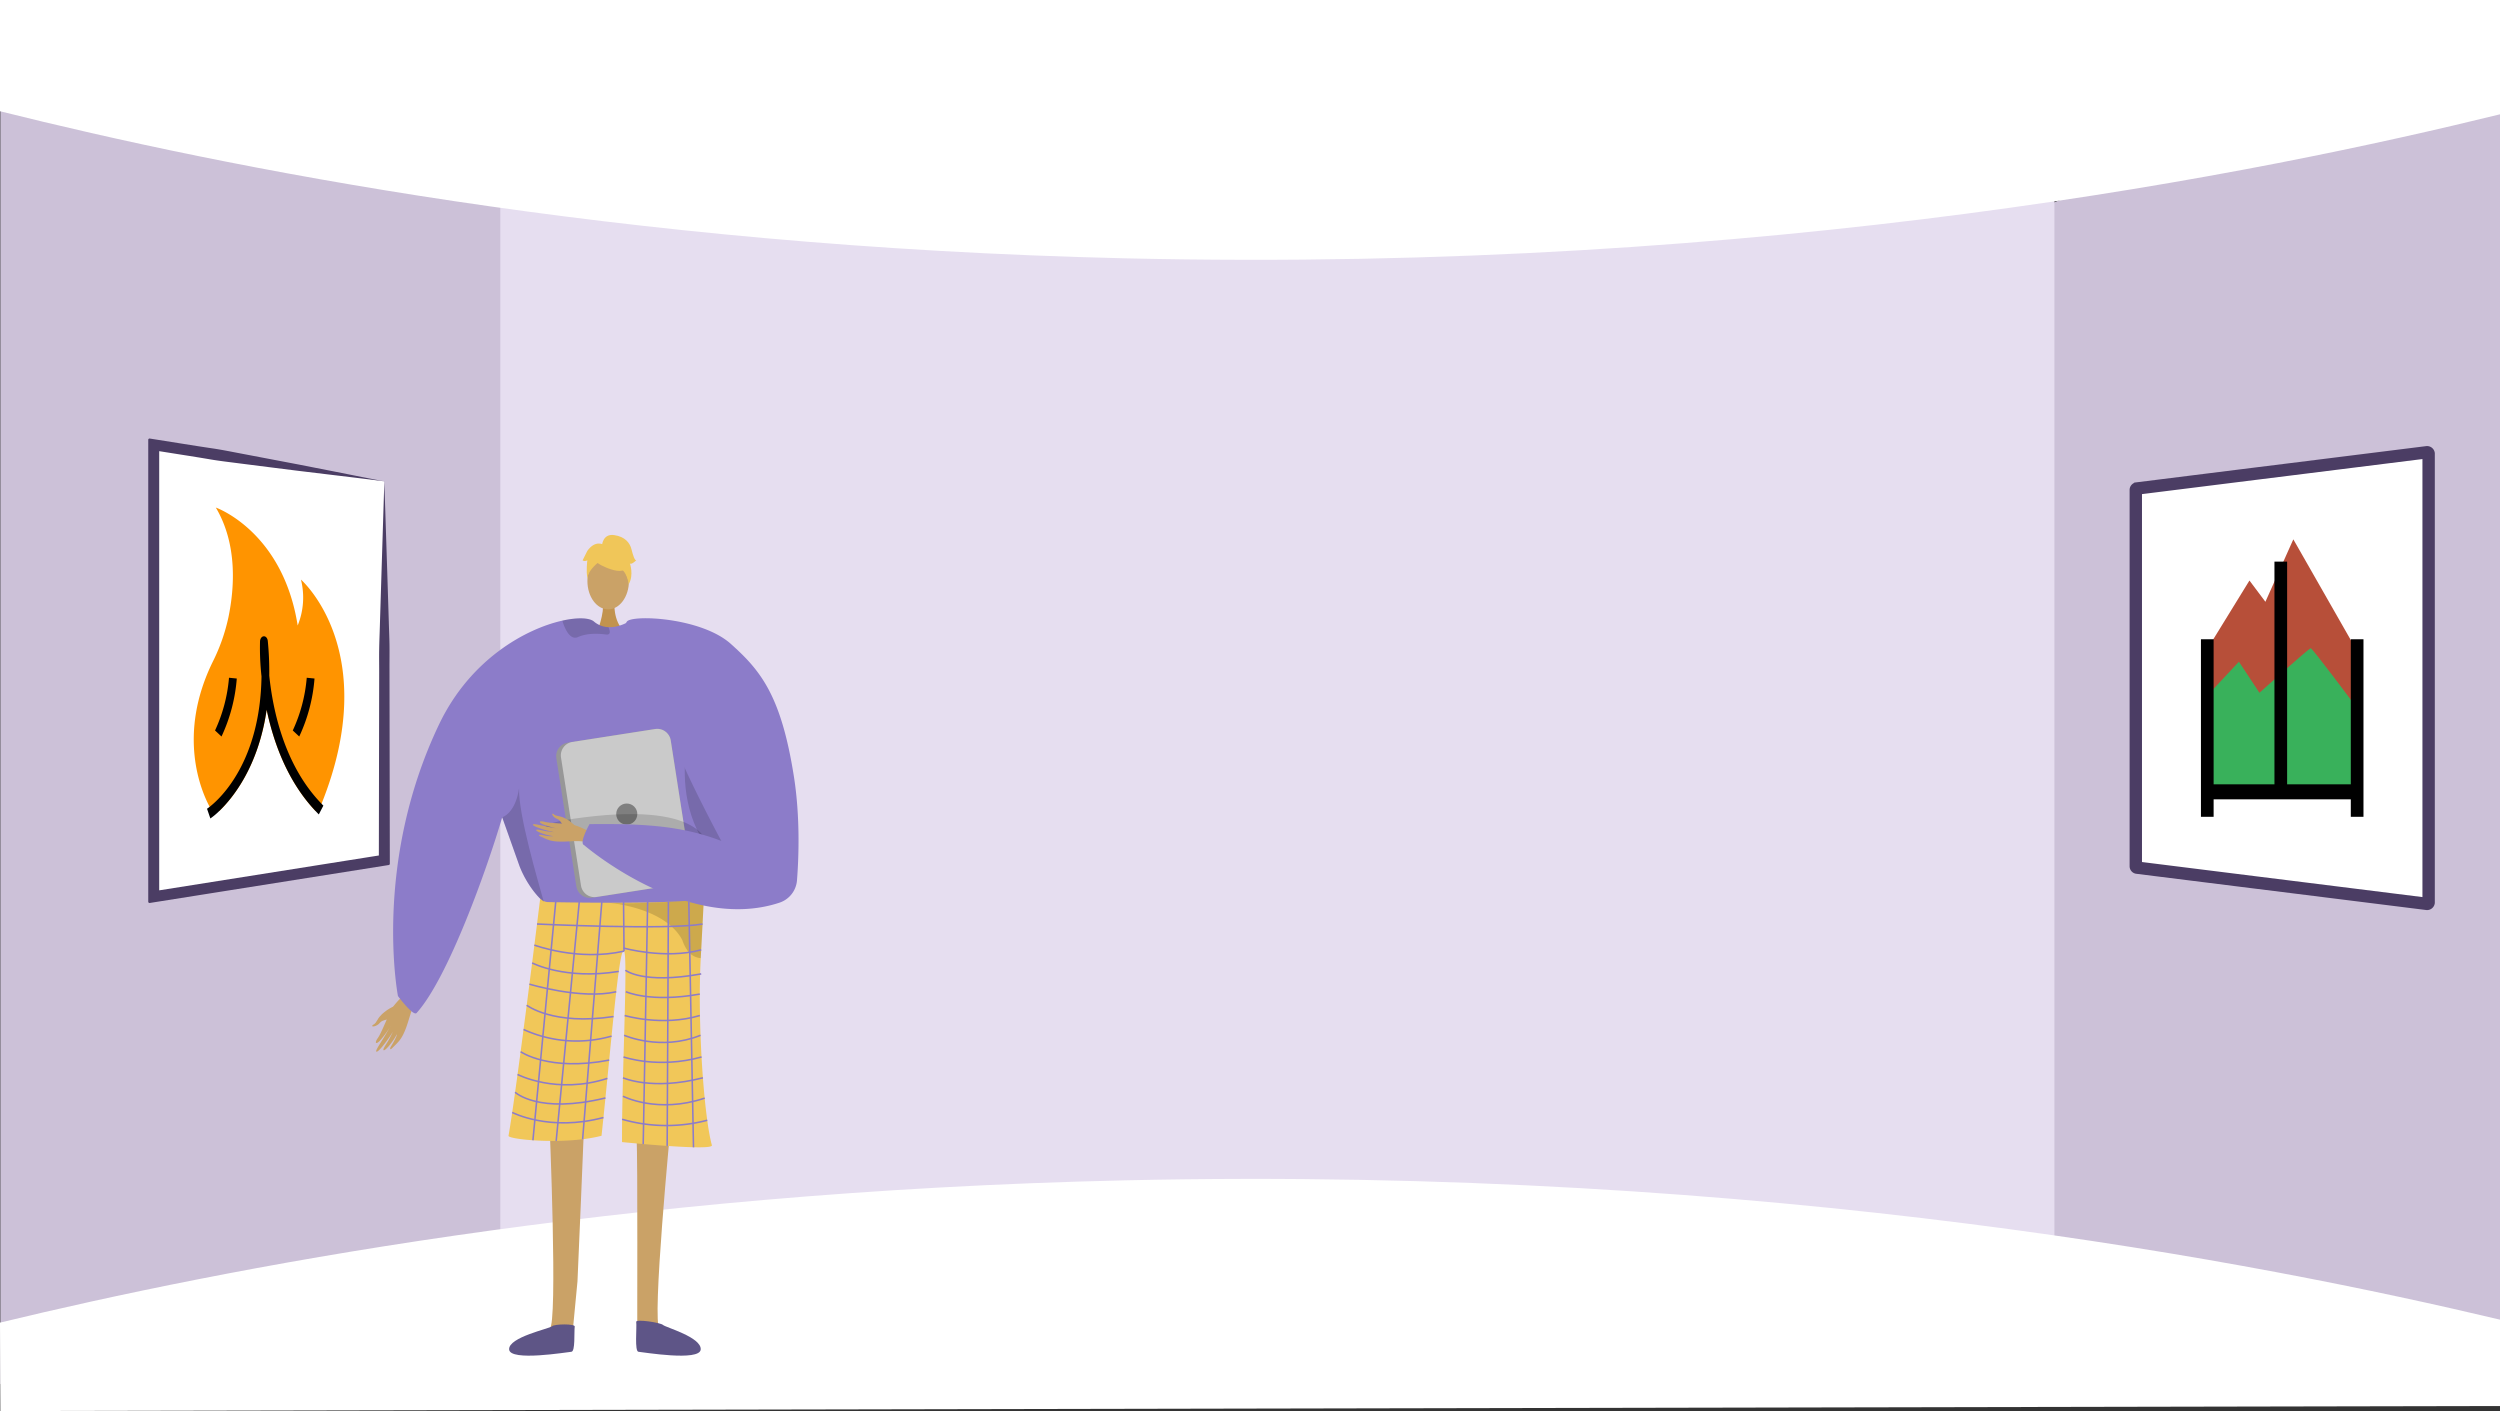 <svg xmlns="http://www.w3.org/2000/svg" width="1365.521" height="770.73" viewBox="0 0 1365.521 770.73"><rect x="0" y="0" width="1365.521" height="770.73" fill="#333333" stroke="none"/><defs><style>.a{fill:#a3c2fa;}.b{fill:#ccc1d8;}.c{fill:#e6def0;}.d,.u{fill:#fff;}.e,.f{fill:#caa267;}.e,.v,.w,.x{fill-rule:evenodd;}.g{fill:#c2934e;}.h{fill:#8c7cc9;}.i{fill:#f1c759;}.j{opacity:0.15;}.k{fill:#5e5586;}.l{fill:#5e5587;}.m{opacity:0.3;}.n{opacity:0.5;}.o{fill:#f0c659;}.p{fill:#979797;}.q{fill:#cacaca;}.r{fill:#7f7f7f;}.s{fill:none;stroke:#8c7cc9;stroke-width:0.861px;}.s,.u{stroke-miterlimit:10;}.t{fill:#4b3d64;}.u{stroke:#4b3d64;stroke-width:6.761px;}.v{fill:#ff9400;}.w{fill:#b74f39;}.x{fill:#39b15b;}</style></defs><g transform="translate(0 -947.81)"><circle class="a" cx="11.503" cy="11.503" r="11.503" transform="translate(547.36 1369.135)"/><path class="b" d="M1365.521,957.344v758.2l-242.143-67.563-32.979-6.26,1.635-557.9,30.107-25.552Z"/><path class="b" d="M316.186,1073.238,300.14,1629.414.2,1703.786V954l298.74,93.538Z"/><path class="c" d="M697.733,1036.851H273.274v617.167h848.867V1036.851Z"/><path class="d" d="M0,1008.569c121.614,30.369,335.582,73.862,614.781,80.344,352.847,8.191,622.21-47.087,750.74-78.67V947.81H0Z"/><path class="d" d="M0,1670.241c121.614-29.38,335.582-71.456,614.781-77.726,352.847-7.925,622.21,45.552,750.74,76.106V1715.8L.2,1718.54Z"/><path class="e" d="M214.782,1497.629s-6.111,2.682-8.62,7.269c-1.491,2.727-2.194,2.4-2.589,2.81-1.311,1.374,2.3.89,3.963-1.281,1.354-1.765,5.164-1.645,6.321-2.582s3.781-4.043,3.635-5.108S214.782,1497.629,214.782,1497.629Z"/><path class="e" d="M225.392,1486.8c-.623.785-9.683,8.169-12.005,13.11s-5.3,12.508-7.009,14.875c-2.006,2.785-1.057,4.016,1.6.933a53.617,53.617,0,0,0,5.253-7.307c.206-.5-1.447,2.665-3.508,6.013-2.191,3.56-4.787,7.341-4.17,7.78,1.2.852,8.2-9.151,9.115-11.028a52.223,52.223,0,0,1-2.488,4.923c-1.254,2.175-3.041,4.54-2.748,5.238.461,1.1,4.89-3.938,7.319-8.547.188-.027-.134,1.629-3.386,6.909-.327.531-.606,2.082.943.518,3.261-3.293,4.906-4.468,7.159-10.134,2.2-5.526,3.28-12.111,6.084-15.642Z"/><path class="f" d="M366.451,1561.289s-10.693,110.335-6.146,112.233c8.157,3.461,40.1,14.779,4.882,12.291-18.091,1.091-16.764-2.951-17.047-6.376-.231-2.8.3-101.542-.443-109.221-.166-1.72-.267-2.76-.267-2.76Z"/><path class="f" d="M300.142,1561.289s4.636,110.335.089,112.233c-8.156,3.461-40.1,14.779-4.882,12.291,18.092,1.091,16.764-2.951,17.047-6.376.231-2.8,2.283-24.039,3.026-31.718.167-1.719,3.712-88.013,3.712-88.013Z"/><path class="g" d="M335.606,1276.571s-.942,10.513,5.543,16.327-14.945,0-14.945,0,3.988-10.07,3.093-16.327S335.606,1276.571,335.606,1276.571Z"/><ellipse class="f" cx="11.338" cy="15.468" rx="11.338" ry="15.468" transform="translate(320.848 1249.71)"/><path class="h" d="M406.13,1377.726c-.241,3.8-4.168,21-9.076,36.3-4.022,12.556-8.715,23.828-12.573,25.387-8.56,3.444-73.189,8.172-86.477,1.834-.31-.233-.646-.482-.964-.758-4.986-4.056-10.394-12.065-13.262-19.565,0-.009-7.638-21.538-9.2-25.921-.017-.043-.026-.077-.043-.112-.052-.172-.112-.336-.172-.491-.018-.06-.043-.112-.061-.172-8.043,27.462-29.442,87.777-46.752,106.886-1.817,2.007-10.178-9.249-10.178-9.249s-13.977-72.173,22.484-148.445c17.163-35.9,47.794-52.28,67.351-56.629,8.465-1.886,14.855-1.516,17.188.5a12.678,12.678,0,0,0,7.914,3.075,17.171,17.171,0,0,0,4.444-.405,22.127,22.127,0,0,0,4.71-1.6c.724-.336,1.146-.577,1.146-.577a45.951,45.951,0,0,1,11.97.715C398.828,1297.157,406.526,1371.345,406.13,1377.726Z"/><path class="i" d="M295.042,1438.7a6.987,6.987,0,0,0,3.967,1.83c9.32.183,49.575.873,71.412-.382,7.7-.444,13.115-1.128,14.065-2.167,0,0,0,.032-.006.089-.057,1.2-.748,14.983-1.717,33.047-1.914,35.657,1.772,86.727,6.078,102.227.929,3.346-49.086-1.722-49.086-1.722-.139-36.8,3.352-101.4,1.1-104.294-2.743-3.523-7.192,53.3-12.292,100.849-19.806,5.167-51.17,2.03-50.808,0C282.058,1544.066,295.042,1438.7,295.042,1438.7Z"/><path class="j" d="M274.308,1394.226c.017.06.043.112.06.172.06.155.121.319.172.491.017.035.026.069.043.112,1.559,4.383,9.2,25.912,9.2,25.921,2.868,7.5,8.276,15.509,13.262,19.565-3.384-12.254-13.933-47.777-13.529-62.089C281.5,1392.194,274.308,1394.217,274.308,1394.226Z"/><path class="j" d="M377.774,1342.906s-21.419,63.935,38.005,91.088l1.208.8-.307-15.038s-28-39.072-28.107-40.078S377.774,1342.906,377.774,1342.906Z"/><path class="j" d="M333.062,1292.9c.034,1.025-.508,1.7-2.153,1.473-5.133-.7-10.928-.551-15.139,1.377a3.574,3.574,0,0,1-3.462-.146c-2.7-1.576-4.366-6.278-5.029-8.362a1.424,1.424,0,0,1-.069-.456c8.465-1.886,14.855-1.516,17.188.5a12.678,12.678,0,0,0,7.914,3.075A6.986,6.986,0,0,1,333.062,1292.9Z"/><path class="k" d="M313.921,1672.378c.21-1.593-11.124-1.444-12.407-.15s-23.871,5.955-23.424,12.663,31.753,1.434,33.989,1.276S313.506,1675.508,313.921,1672.378Z"/><path class="l" d="M347.505,1669.794c-.21-1.593,13.357.428,14.64,1.723s21.034,6.666,20.587,13.374-31.753,1.434-33.989,1.276S347.92,1672.925,347.505,1669.794Z"/><g class="m"><path d="M332.206,1440.887l-.449-.037S331.916,1440.861,332.206,1440.887Z"/><path class="n" d="M332.206,1440.887c12,.957,38.215-.738,38.215-.738,7.7-.444,13.115-1.128,14.065-2.167,0,0,0,.032-.006.089-.057,1.2-.748,14.983-1.717,33.047a9.062,9.062,0,0,1-1.261-.146,9.82,9.82,0,0,1-6.349-4.511,21.787,21.787,0,0,1-2.468-5.156C363.741,1444.287,336.049,1441.232,332.206,1440.887Z"/></g><path class="o" d="M327.925,1256.3s19.628,10.883,13.8-6.59C337.7,1237.622,314.539,1248.511,327.925,1256.3Z"/><path class="o" d="M330.77,1252.126s-10.982,6.516-9.922,13.053c0,0-2.422-19.516,8.5-20.006s15.147.563,14.177,21.2C343.523,1266.373,340.351,1249.957,330.77,1252.126Z"/><path class="o" d="M328.87,1245.3s.551-6.081,6.579-5.22,8.612,4.306,9.473,7.751,1.722,6.028,2.583,6.028c0,0-2.583,2.583-3.444,1.722,0,0,2.235,6.193-.605,11.277,0,0-1.117-7.833-5.423-8.694S328.87,1245.3,328.87,1245.3Z"/><path class="o" d="M329.421,1245.247s-4.3-2.583-8.611,3.445l-2.584,5.167s.862.861,2.584,0c0,0-.785,6.067.038,9.492L323.393,1253Z"/><path class="p" d="M303.88,1361.985l10.919,69.951a7.47,7.47,0,0,0,8.525,6.226l47.743-7.458a2.207,2.207,0,0,0,.335-.069,7.442,7.442,0,0,0,5.882-8.456l-10.919-69.951a7.46,7.46,0,0,0-8.526-6.218l-45.529,7.1-2.213.344A7.458,7.458,0,0,0,303.88,1361.985Z"/><path class="q" d="M306.429,1361.571l10.919,69.952a7.458,7.458,0,0,0,8.525,6.217l45.529-7.1a7.442,7.442,0,0,0,5.882-8.456l-10.919-69.951a7.46,7.46,0,0,0-8.526-6.218l-45.529,7.1A7.443,7.443,0,0,0,306.429,1361.571Z"/><circle class="r" cx="5.763" cy="5.763" r="5.763" transform="translate(336.58 1386.699)"/><path class="j" d="M386.86,1411.328s1.12-25.713-67.772-17.1,51.669,16.362,51.669,16.362Z"/><path class="e" d="M325.5,1403.859c-.816-.273-9.432-5.433-14.1-5.864s-11.656-.626-14.068-1.312c-2.837-.806-3.553.32-.285,1.568a46.125,46.125,0,0,0,7.44,2.107c.467.019-2.576-.39-5.884-1.076-3.517-.729-7.331-1.72-7.506-1.094-.338,1.215,9.791,3.946,11.576,4.139a44.92,44.92,0,0,1-4.7-.57c-2.123-.377-4.557-1.129-5.035-.688-.753.694,4.612,2.8,9.046,3.414.077.143-1.355.368-6.573-.716-.524-.109-1.859.12-.142.914,3.614,1.671,5.044,2.656,10.281,2.82,5.107.159,10.744-.892,14.418.34Z"/><path class="e" d="M313.65,1398.455s-3.954-4.153-8.394-4.838c-2.639-.407-2.578-1.072-3.028-1.27-1.493-.658-.047,2.115,2.2,2.826,1.822.578,2.839,3.692,3.934,4.352s4.373,1.872,5.191,1.444S313.65,1398.455,313.65,1398.455Z"/><path class="h" d="M399.175,1299.5c16.22,14.513,27.444,27.993,34.446,72.336,3.552,22.5,2.627,44.995,1.7,56.859a14.018,14.018,0,0,1-9.634,12.189c-50.822,16.764-106.645-31.461-106.645-31.461-2.911-1.083,2.948-11.461,2.948-11.461,28.1-.291,49.626.57,72.016,9.181-.114-.053-22.011-41.182-24.974-52.53-7.76-29.756-33.3-55.507-26.7-67.17C344.622,1283.409,382.813,1284.86,399.175,1299.5Z"/><line class="s" x1="12.701" y2="132.808" transform="translate(291.088 1437.831)"/><line class="s" x1="12.605" y2="130.495" transform="translate(303.789 1440.487)"/><line class="s" x1="10.482" y2="129.583" transform="translate(318.233 1440.487)"/><line class="s" x2="0.27" y2="26.842" transform="translate(340.582 1440.487)"/><line class="s" x1="2.432" y2="132.209" transform="translate(351.322 1440.487)"/><line class="s" x1="0.678" y2="133.318" transform="translate(364.412 1440.404)"/><line class="s" x2="2.564" y2="134.084" transform="translate(376.23 1440.404)"/><path class="s" d="M293.325,1452.517s71.522,3.376,90.419,0"/><path class="s" d="M340.852,1467.329c-25.025,5.668-48.973-3.292-48.973-3.292"/><path class="s" d="M340.582,1465.635s22.584,6.346,42.421.987"/><path class="s" d="M290.649,1473.769s18.034,9.442,47.326,4.629"/><path class="s" d="M289.172,1485.361s28.064,8.567,47.416,4.159"/><path class="s" d="M287.692,1496.876s14.293,11.2,47.431,6.178"/><path class="s" d="M285.969,1510.122a69.532,69.532,0,0,0,48.068,3.621"/><path class="s" d="M284.367,1522.256s15.436,10.957,48.373,4.592"/><path class="s" d="M282.692,1534.695s21.3,11.137,49.065,2.139"/><path class="s" d="M281.351,1544.4s12.569,12.089,49.342,3.127"/><path class="s" d="M279.771,1555.422s20.324,10.707,49.837,2.789"/><path class="s" d="M341.608,1477.758s9.435,7.79,41.395,2.007"/><path class="s" d="M341.856,1489.483s13.24,6.173,40.391,1.3"/><path class="s" d="M341.211,1502.5s20.443,6.157,41.036,0"/><path class="s" d="M340.916,1513.288s19.873,8.834,41.727,0"/><path class="s" d="M340.582,1525.136s18.92,6.639,42.609,0"/><path class="s" d="M340.277,1536.516s15.948,7.155,43.66,0"/><path class="s" d="M340.277,1546.583s18.934,9.758,44.624,1.037"/><path class="s" d="M339.821,1559.169a87.534,87.534,0,0,0,46.485.537"/><path class="d" d="M209.926,1211.33v205.7a.718.718,0,0,1-.6.709l-50.378,8-15.994,2.529-58.15,9.235a.717.717,0,0,1-.829-.708V1191.565a.717.717,0,0,1,.829-.708l58.15,9.235,15.994,2.529,50.378,8A.717.717,0,0,1,209.926,1211.33Z"/><path class="t" d="M209.364,1210.612a.713.713,0,0,1,.581.68l1.614,50.189.8,25.673c.122,4.3.315,8.572.382,12.906s-.013,8.729,0,13.084l.184,104.5,0,1.946a.719.719,0,0,1-.6.71l-1.927.305L84.441,1440.6l-2.64.42a.717.717,0,0,1-.829-.709V1188.052a.717.717,0,0,1,.829-.708l2.64.419,15.744,2.5c5.247.841,10.5,1.669,15.754,2.44s10.466,1.855,15.691,2.832l15.667,2.984,15.75,3,15.878,3.116C189.255,1206.659,199.36,1208.722,209.364,1210.612Zm.542.757a.719.719,0,0,0-.627-.735c-10.584-1.38-21.069-2.589-31.328-3.839l-15.611-1.885-15.741-1.982-15.822-2.011c-5.271-.69-10.559-1.273-15.8-2.168s-10.486-1.736-15.735-2.561l-14.209-2.257a.718.718,0,0,1-.353-1.254l1.1-.942a.717.717,0,0,1,1.183.546v243.8a.718.718,0,0,1-1.183.546l-1.1-.942a.718.718,0,0,1,.353-1.254l122.5-19.444a.717.717,0,0,1,.658,1.173h0a.717.717,0,0,1-1.263-.466l.181-100.476c.011-4.267-.074-8.493,0-12.782s.26-8.636.381-12.96l.8-26.059Z"/><path class="u" d="M1166.591,1215.329v205.7a.794.794,0,0,0,.768.708l63.971,8,20.31,2.529,73.841,9.235a.867.867,0,0,0,1.054-.709V1195.564a.866.866,0,0,0-1.054-.708l-73.841,9.235-20.31,2.529-63.971,8A.8.8,0,0,0,1166.591,1215.329Z"/><path class="v" d="M175.629,1386.813c-.532,1.328-1.064,2.656-1.639,3.983h-1.64c-15.287-16.194-22.91-37.316-26.7-55.34-4.513,31-18.417,48.142-25.89,55.34h-3.9s-.34-.5-.894-1.475c-.128-.235-.277-.53-.447-.825-4.535-8.437-18.012-39.264,1.831-79.5a101.308,101.308,0,0,0,8.431-24.07c3.3-15.96,5-39.854-6.9-59.884,0,0,36.558,12.8,44.713,64.425a40.394,40.394,0,0,0,1.788-25.074S209.121,1303.332,175.629,1386.813Z"/><path d="M176.63,1387.846l-2.129,4.1-.362.709q-.927-.93-1.789-1.86c-15.287-16.194-22.91-37.316-26.7-55.34-4.513,31-18.417,48.142-25.89,55.34a38.11,38.11,0,0,1-4.855,4.072l-1.256-3.659-.575-1.652c.149-.088.66-.442,1.448-1.061,5.941-4.661,27.637-24.809,28.318-71.24a141.53,141.53,0,0,1-.809-19.146c.064-1.5.958-2.714,2.044-2.744,1.107-.088,2.044,1.033,2.193,2.538a173.987,173.987,0,0,1,.809,18.938c1.959,19.116,8.346,49.146,28.552,69.971C175.948,1387.168,176.289,1387.522,176.63,1387.846Z"/><path d="M120.988,1350.1l-3.531-3.3a84.99,84.99,0,0,0,7.627-28.8l4.246.424A91.113,91.113,0,0,1,120.988,1350.1Z"/><path d="M163.448,1350.1l-3.53-3.3a85.045,85.045,0,0,0,7.627-28.8l4.245.424A91.087,91.087,0,0,1,163.448,1350.1Z"/><path class="w" d="M1205.635,1302.325l23.032-37.427,8.715,11.615,15.251-34.108,33.458,58.629v78.541l-80.456-1.659Z"/><path class="x" d="M1207.048,1326.209l15.873-16.962,11.2,16.962s27.077-24.337,28.011-24.337,23.953,30.854,23.953,30.854l-.506,48.671-79.949-4.057Z"/><rect width="6.922" height="96.977" transform="translate(1202.174 1296.979)"/><rect width="6.922" height="125.742" transform="translate(1242.325 1254.572)"/><rect width="6.922" height="96.977" transform="translate(1284.03 1296.979)"/><rect width="81.856" height="8.2" transform="translate(1205.635 1376.214)"/></g></svg>
